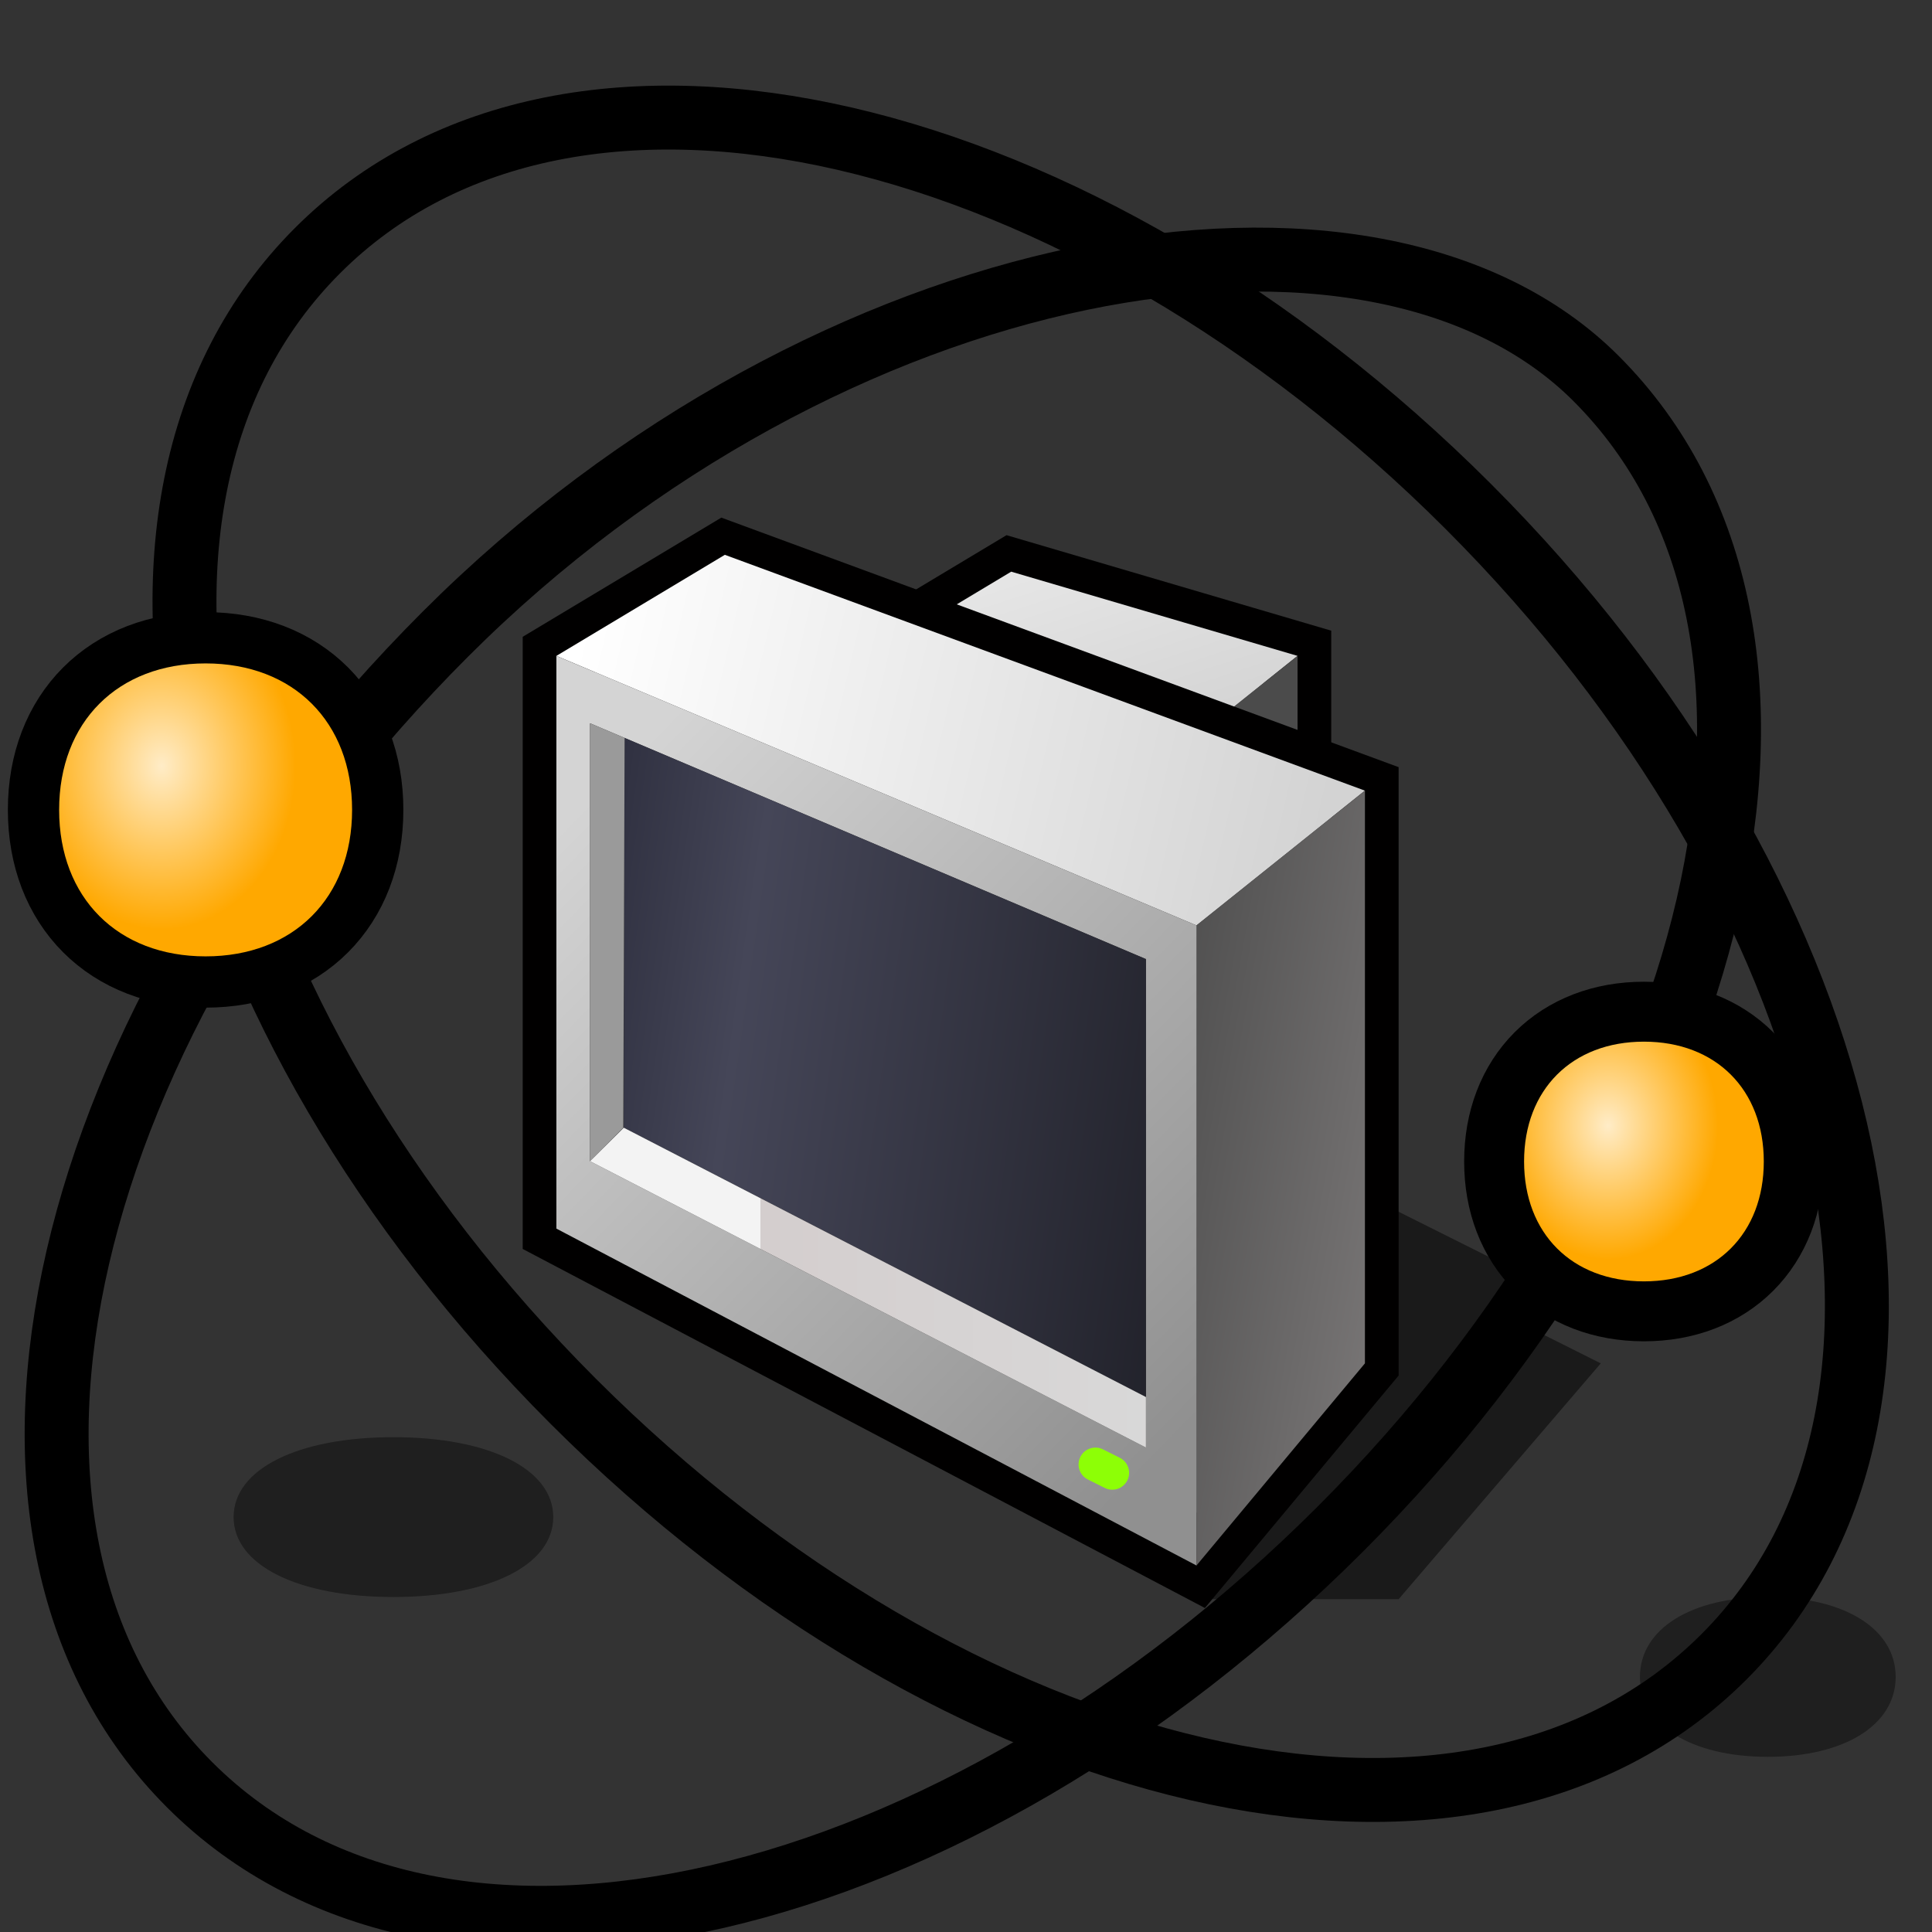 <?xml version="1.0" encoding="UTF-8" standalone="no"?>
<svg
   xmlns:dc="http://purl.org/dc/elements/1.1/"
   xmlns:cc="http://creativecommons.org/ns#"
   xmlns:rdf="http://www.w3.org/1999/02/22-rdf-syntax-ns#"
   xmlns:svg="http://www.w3.org/2000/svg"
   xmlns="http://www.w3.org/2000/svg"
   xmlns:xlink="http://www.w3.org/1999/xlink"
   xmlns:sodipodi="http://sodipodi.sourceforge.net/DTD/sodipodi-0.dtd"
   xmlns:inkscape="http://www.inkscape.org/namespaces/inkscape"
   version="1.1"
   width="64"
   height="64"
   color-interpolation="linearRGB"
   id="svg2"
   inkscape:version="0.91 r13725"
   sodipodi:docname="system-reboot.svg">
  <rect width="100%" height="100%" fill="#333333" stroke="none"/>
  <defs
     id="defs71">
    <linearGradient
       id="gradient0-5"
       gradientUnits="userSpaceOnUse"
       x1="26.27"
       y1="65.97"
       x2="17.69"
       y2="74.07">
      <stop
         offset="0"
         stop-color="#000000"
         id="stop7" />
      <stop
         offset="1"
         stop-color="#000000"
         stop-opacity="0"
         id="stop9" />
    </linearGradient>
    <linearGradient
       id="gradient1-4"
       gradientUnits="userSpaceOnUse"
       x1="26.27"
       y1="65.97"
       x2="17.69"
       y2="74.07">
      <stop
         offset="0"
         stop-color="#ffcc00"
         id="stop18" />
      <stop
         offset="1"
         stop-color="#ffcc00"
         stop-opacity="0"
         id="stop20" />
    </linearGradient>
    <linearGradient
       id="gradient2-9"
       gradientUnits="userSpaceOnUse"
       x1="26.27"
       y1="65.97"
       x2="17.69"
       y2="74.07">
      <stop
         offset="0"
         stop-color="#ff7e00"
         id="stop25" />
      <stop
         offset="1"
         stop-color="#ff7e00"
         stop-opacity="0"
         id="stop27" />
    </linearGradient>
    <linearGradient
       id="gradient3-5"
       gradientUnits="userSpaceOnUse"
       x1="26.27"
       y1="65.97"
       x2="17.69"
       y2="74.07">
      <stop
         offset="0"
         stop-color="#ca5a00"
         id="stop32" />
      <stop
         offset="1"
         stop-color="#ca5a00"
         stop-opacity="0"
         id="stop34" />
    </linearGradient>
    <linearGradient
       id="gradient4-2"
       gradientUnits="userSpaceOnUse"
       x1="41.02"
       y1="25.73"
       x2="42.82"
       y2="19.01">
      <stop
         offset="0"
         stop-color="#b2b2b2"
         id="stop39" />
      <stop
         offset="1"
         stop-color="#e5e5e5"
         id="stop41" />
    </linearGradient>
    <linearGradient
       id="gradient5-5"
       gradientUnits="userSpaceOnUse"
       x1="50.29"
       y1="15"
       x2="51.17"
       y2="11.72">
      <stop
         offset="0"
         stop-color="#b2b2b2"
         id="stop46" />
      <stop
         offset="1"
         stop-color="#e5e5e5"
         id="stop48" />
    </linearGradient>
    <linearGradient
       id="gradient6-0"
       gradientUnits="userSpaceOnUse"
       x1="42"
       y1="21.5"
       x2="60"
       y2="21.5">
      <stop
         offset="0"
         stop-color="#6f8793"
         id="stop53" />
      <stop
         offset="0.325"
         stop-color="#6a7883"
         id="stop55" />
      <stop
         offset="0.651"
         stop-color="#a4b2bd"
         id="stop57" />
      <stop
         offset="1"
         stop-color="#7c8a94"
         id="stop59-5" />
    </linearGradient>
    <linearGradient
       id="gradient7"
       gradientUnits="userSpaceOnUse"
       x1="50.65"
       y1="13.64"
       x2="51.27"
       y2="11.35">
      <stop
         offset="0"
         stop-color="#404040"
         id="stop64" />
      <stop
         offset="1"
         stop-color="#808080"
         id="stop66" />
    </linearGradient>
    <linearGradient
       id="gradient8"
       gradientUnits="userSpaceOnUse"
       x1="42.16"
       y1="23.84"
       x2="43.63"
       y2="18.37">
      <stop
         offset="0"
         stop-color="#404040"
         id="stop71" />
      <stop
         offset="1"
         stop-color="#808080"
         id="stop73" />
    </linearGradient>
    <linearGradient
       id="gradient9"
       gradientUnits="userSpaceOnUse"
       x1="46"
       y1="12.75"
       x2="56.5"
       y2="12.75">
      <stop
         offset="0"
         stop-color="#bfbfbf"
         id="stop78" />
      <stop
         offset="1"
         stop-color="#8c8c8c"
         id="stop80" />
    </linearGradient>
    <linearGradient
       id="gradient10"
       gradientUnits="userSpaceOnUse"
       x1="44"
       y1="14"
       x2="44"
       y2="9">
      <stop
         offset="0"
         stop-color="#cccccc"
         id="stop87" />
      <stop
         offset="1"
         stop-color="#ffffff"
         id="stop89" />
    </linearGradient>
    <linearGradient
       id="gradient11"
       gradientUnits="userSpaceOnUse"
       x1="39.87"
       y1="18.75"
       x2="39.87"
       y2="10.5">
      <stop
         offset="0"
         stop-color="#cccccc"
         id="stop94" />
      <stop
         offset="1"
         stop-color="#ffffff"
         id="stop96" />
    </linearGradient>
    <linearGradient
       id="gradient12"
       gradientUnits="userSpaceOnUse"
       x1="34.75"
       y1="15.79"
       x2="47"
       y2="15.79">
      <stop
         offset="0"
         stop-color="#808080"
         id="stop101" />
      <stop
         offset="1"
         stop-color="#a3a3a3"
         id="stop103" />
    </linearGradient>
    <linearGradient
       id="gradient13"
       gradientUnits="userSpaceOnUse"
       x1="29.28"
       y1="36.66"
       x2="35.14"
       y2="43.65">
      <stop
         offset="0"
         stop-color="#ff8000"
         id="stop108" />
      <stop
         offset="1"
         stop-color="#b60d04"
         id="stop110" />
    </linearGradient>
    <linearGradient
       id="gradient14"
       gradientUnits="userSpaceOnUse"
       x1="24.43"
       y1="19.14"
       x2="35.23"
       y2="23.57">
      <stop
         offset="0"
         stop-color="#ffde00"
         id="stop115" />
      <stop
         offset="1"
         stop-color="#ffa200"
         id="stop117" />
    </linearGradient>
    <linearGradient
       id="gradient15"
       gradientUnits="userSpaceOnUse"
       x1="31.25"
       y1="21.75"
       x2="40.75"
       y2="31.25">
      <stop
         offset="0"
         stop-color="#ffae00"
         id="stop122" />
      <stop
         offset="0.749"
         stop-color="#e05d00"
         id="stop124" />
      <stop
         offset="1"
         stop-color="#990000"
         id="stop126" />
    </linearGradient>
    <radialGradient
       id="gradient16"
       gradientUnits="userSpaceOnUse"
       cx="0"
       cy="0"
       r="64"
       gradientTransform="matrix(0.141,0,0,0.11,30.999,18)">
      <stop
         offset="0.353"
         stop-color="#ffca00"
         id="stop131" />
      <stop
         offset="0.71"
         stop-color="#ff8a00"
         id="stop133" />
      <stop
         offset="0.992"
         stop-color="#ca4700"
         id="stop135" />
    </radialGradient>
    <linearGradient
       id="gradient17"
       gradientUnits="userSpaceOnUse"
       x1="29.25"
       y1="23.75"
       x2="38.75"
       y2="33.25">
      <stop
         offset="0"
         stop-color="#ffc105"
         id="stop140" />
      <stop
         offset="0.757"
         stop-color="#c05405"
         id="stop142" />
      <stop
         offset="1"
         stop-color="#720303"
         id="stop144" />
    </linearGradient>
    <inkscape:perspective
       id="perspective63"
       inkscape:persp3d-origin="32 : 21.333333 : 1"
       inkscape:vp_z="64 : 32 : 1"
       inkscape:vp_y="0 : 1000 : 0"
       inkscape:vp_x="0 : 32 : 1"
       sodipodi:type="inkscape:persp3d" />
    <linearGradient
       id="gradient0-0"
       gradientUnits="userSpaceOnUse"
       x1="64.37"
       y1="118.55"
       x2="14.99"
       y2="99.6">
      <stop
         offset="0"
         stop-color="#000000"
         id="stop13-5" />
      <stop
         offset="1"
         stop-color="#000000"
         stop-opacity="0"
         id="stop15" />
    </linearGradient>
    <linearGradient
       id="gradient1-5"
       gradientUnits="userSpaceOnUse"
       x1="0.95"
       y1="-59.53"
       x2="56.82"
       y2="-45.05">
      <stop
         offset="0"
         stop-color="#000000"
         id="stop20-9" />
      <stop
         offset="1"
         stop-color="#000000"
         stop-opacity="0"
         id="stop22-6" />
    </linearGradient>
    <radialGradient
       id="gradient2-91"
       gradientUnits="userSpaceOnUse"
       cx="0"
       cy="0"
       r="64"
       gradientTransform="matrix(0.222,0,0,0.222,29,29)">
      <stop
         style="stop-color:#dcffff;stop-opacity:1;"
         offset="0.254"
         stop-color="#dc4747"
         id="stop29-8" />
      <stop
         style="stop-color:#dc4747;stop-opacity:1;"
         offset="0"
         stop-color="#ffffff"
         id="stop31-3" />
      <stop
         offset="1"
         stop-color="#a01e1e"
         id="stop33" />
      <stop
         offset="0.769"
         stop-color="#890b0b"
         id="stop35" />
    </radialGradient>
    <radialGradient
       id="gradient3-7"
       gradientUnits="userSpaceOnUse"
       cx="0"
       cy="0"
       r="64"
       gradientTransform="matrix(0.143,0,0,0.175,29,29)">
      <stop
         offset="0"
         stop-color="#ffecc7"
         id="stop42" />
      <stop
         offset="1"
         stop-color="#ffa800"
         id="stop44" />
    </radialGradient>
    <radialGradient
       id="gradient4-7"
       gradientUnits="userSpaceOnUse"
       cx="0"
       cy="0"
       r="64"
       gradientTransform="matrix(0.143,0,0,0.175,29,29)">
      <stop
         offset="0"
         stop-color="#ffecc7"
         id="stop51" />
      <stop
         offset="1"
         stop-color="#ffa800"
         id="stop53-5" />
    </radialGradient>
    <radialGradient
       r="64"
       cy="0"
       cx="0"
       gradientTransform="matrix(0.078,0,0,0.095,131.181,42.63)"
       gradientUnits="userSpaceOnUse"
       id="radialGradient2887"
       xlink:href="#gradient4-7"
       inkscape:collect="always" />
    <radialGradient
       r="64"
       cy="0"
       cx="0"
       gradientTransform="matrix(0.095,0,0,0.116,65.55,26.311)"
       gradientUnits="userSpaceOnUse"
       id="radialGradient2891"
       xlink:href="#gradient3-7"
       inkscape:collect="always" />
  </defs>
  <sodipodi:namedview
     pagecolor="#ffffff"
     bordercolor="#666666"
     borderopacity="1"
     objecttolerance="10"
     gridtolerance="10"
     guidetolerance="10"
     inkscape:pageopacity="0"
     inkscape:pageshadow="2"
     inkscape:window-width="1920"
     inkscape:window-height="1023"
     id="namedview69"
     showgrid="false"
     inkscape:zoom="4.2536892"
     inkscape:cx="118.619"
     inkscape:cy="31.362123"
     inkscape:window-x="0"
     inkscape:window-y="31"
     inkscape:window-maximized="1"
     inkscape:current-layer="svg2" />
  <g
     id="g4"
     transform="matrix(0.558,0,0,0.558,17.315,17.263)">
    <path
       style="fill:#010101;fill-opacity:0.494"
       d="M 40,64 52,64 64,50 57.99,46.99 60,45 50,40 40,64 Z"
       id="path6"
       inkscape:connector-curvature="0" />
    <path
       style="fill:none;stroke:#010000;stroke-width:4"
       d="m 24,6 5,-3 17,5 0,6"
       id="path8"
       inkscape:connector-curvature="0" />
    <linearGradient
       id="gradient0"
       gradientUnits="userSpaceOnUse"
       x1="122.91"
       y1="-32.33"
       x2="131.68"
       y2="-5.43">
      <stop
         offset="0.007"
         stop-color="#ececec"
         id="stop11" />
      <stop
         offset="1"
         stop-color="#c3c3c3"
         id="stop13" />
    </linearGradient>
    <path
       style="fill:url(#gradient0)"
       d="M 24,6 29,3 46,8 41,12 24,6 Z"
       id="path15"
       inkscape:connector-curvature="0" />
    <path
       style="fill:#4b4b4b"
       d="m 41,12 5,-4 0,6 -5,-2 z"
       id="path17"
       inkscape:connector-curvature="0" />
    <path
       style="fill:none;stroke:#010000;stroke-width:4"
       d="M 2,8 2,42 40,62 50,50 50,16 12,2 2,8 Z"
       id="path19"
       inkscape:connector-curvature="0" />
    <linearGradient
       id="gradient1"
       gradientUnits="userSpaceOnUse"
       x1="13.84"
       y1="-38.14"
       x2="58.34"
       y2="-27.7">
      <stop
         offset="0"
         stop-color="#ffffff"
         id="stop22" />
      <stop
         offset="1"
         stop-color="#d3d3d3"
         id="stop24" />
    </linearGradient>
    <path
       style="fill:url(#gradient1)"
       d="M 2,8 40,24 50,16 12,2 2,8 Z"
       id="path26"
       inkscape:connector-curvature="0" />
    <linearGradient
       id="gradient2"
       gradientUnits="userSpaceOnUse"
       x1="40.61"
       y1="-4.89"
       x2="77.77"
       y2="1.75">
      <stop
         offset="0"
         stop-color="#474747"
         id="stop29" />
      <stop
         offset="1"
         stop-color="#a5a0a0"
         id="stop31" />
    </linearGradient>
    <path
       style="fill:url(#gradient2)"
       d="M 40,24 40,62 50,50 50,16 40,24 Z"
       id="path33"
       inkscape:connector-curvature="0" />
    <linearGradient
       id="gradient3"
       gradientUnits="userSpaceOnUse"
       x1="11.3"
       y1="82.69"
       x2="-25.59"
       y2="46.62">
      <stop
         offset="0"
         stop-color="#909090"
         id="stop36" />
      <stop
         offset="1"
         stop-color="#d4d4d4"
         id="stop38" />
    </linearGradient>
    <path
       style="fill:url(#gradient3)"
       d="M 2,8 2,42 40,62 40,24 2,8 Z M 37,26 37,55 4,38 4,12 37,26 Z"
       id="path40"
       inkscape:connector-curvature="0" />
    <linearGradient
       id="gradient4"
       gradientUnits="userSpaceOnUse"
       x1="6.95"
       y1="-50.95"
       x2="76.9"
       y2="-40.97">
      <stop
         offset="0"
         stop-color="#1d1e2c"
         id="stop43" />
      <stop
         offset="0.242"
         stop-color="#454658"
         id="stop45" />
      <stop
         offset="1"
         stop-color="#010101"
         id="stop47" />
    </linearGradient>
    <path
       style="fill:url(#gradient4)"
       d="M 37,26 37,52 6,36 6.05,12.87 37,26 Z"
       id="path49"
       inkscape:connector-curvature="0" />
    <linearGradient
       id="gradient5"
       gradientUnits="userSpaceOnUse"
       x1="63.81"
       y1="3.47"
       x2="73.7"
       y2="31.53">
      <stop
         offset="1"
         stop-color="#9a9a9a"
         id="stop52" />
      <stop
         offset="0"
         stop-color="#242222"
         id="stop54" />
    </linearGradient>
    <path
       style="fill:url(#gradient5)"
       d="M 5.97,36.01 4,38 4,12 6.05,12.87 5.97,36.01 Z"
       id="path56"
       inkscape:connector-curvature="0" />
    <linearGradient
       id="gradient6"
       gradientUnits="userSpaceOnUse"
       x1="0.69"
       y1="-5.52"
       x2="39.3"
       y2="-5.52">
      <stop
         offset="0.348"
         stop-color="#f3f3f3"
         id="stop59" />
      <stop
         offset="0"
         stop-color="#d4cece"
         id="stop61" />
      <stop
         offset="1"
         stop-color="#d9d9d9"
         id="stop63" />
    </linearGradient>
    <path
       style="fill:url(#gradient6)"
       d="M 37,52 37,55 4,38 6,36.01 37,52 Z"
       id="path65"
       inkscape:connector-curvature="0" />
    <path
       style="fill:none;stroke:#8dff06;stroke-width:2;stroke-linecap:round"
       d="m 34,56 1,0.5"
       id="path67"
       inkscape:connector-curvature="0" />
  </g>
  <g
     id="g7639"
     transform="matrix(0.73,0,0,0.73,-42.496,6.166)">
    <path
       style="color-interpolation:linearRGB;fill:#010101;fill-opacity:0.4"
       d="m 76.067,56.771 c -4.351,0 -7.252,1.45 -7.252,3.626 0,2.176 2.901,3.626 7.252,3.626 4.351,0 7.252,-1.45 7.252,-3.626 0,-2.176 -2.901,-3.626 -7.252,-3.626 z"
       id="path8-4"
       inkscape:connector-curvature="0" />
    <path
       style="color-interpolation:linearRGB;fill:#010101;fill-opacity:0.4"
       d="m 138.434,64.023 c -3.481,0 -5.802,1.45 -5.802,3.626 0,2.176 2.321,3.626 5.802,3.626 3.481,0 5.802,-1.45 5.802,-3.626 0,-2.176 -2.321,-3.626 -5.802,-3.626 z"
       id="path10"
       inkscape:connector-curvature="0" />
    <path
       style="color-interpolation:linearRGB;fill:none;stroke:#000000;stroke-width:2.901;stroke-opacity:1"
       d="M 84.225,55.14 C 101.63,72.545 124.836,78.346 136.439,66.743 148.042,55.14 142.241,31.933 124.836,14.529 107.431,-2.876 84.225,-8.678 72.622,2.926 61.019,14.529 66.82,37.735 84.225,55.14 Z"
       id="path17-6"
       inkscape:connector-curvature="0" />
    <path
       style="color-interpolation:linearRGB;fill:none;stroke:#000000;stroke-width:2.901;stroke-opacity:1"
       d="M 66.82,72.545 C 78.424,84.148 101.63,78.346 119.035,60.941 136.439,43.537 142.241,20.33 130.638,8.727 120.485,-1.426 95.828,2.926 78.424,20.33 61.019,37.735 55.217,60.941 66.82,72.545 Z"
       id="path24"
       inkscape:connector-curvature="0" />
    <path
       style="color-interpolation:linearRGB;fill:none;stroke:#000000;stroke-width:4.653"
       d="m 67.544,21.658 c -3.988,0 -6.647,2.659 -6.647,6.647 0,3.988 2.659,6.647 6.647,6.647 3.988,0 6.647,-2.659 6.647,-6.647 0,-3.988 -2.659,-6.647 -6.647,-6.647 z"
       id="path39"
       inkscape:connector-curvature="0" />
    <path
       style="color-interpolation:linearRGB;fill:url(#radialGradient2891)"
       d="m 67.544,21.658 c -3.988,0 -6.647,2.659 -6.647,6.647 0,3.988 2.659,6.647 6.647,6.647 3.988,0 6.647,-2.659 6.647,-6.647 0,-3.988 -2.659,-6.647 -6.647,-6.647 z"
       id="path46"
       inkscape:connector-curvature="0" />
    <path
       style="color-interpolation:linearRGB;fill:none;stroke:#000000;stroke-width:5.439"
       d="m 132.813,38.822 c -3.263,0 -5.439,2.176 -5.439,5.439 0,3.263 2.176,5.439 5.439,5.439 3.263,0 5.439,-2.176 5.439,-5.439 0,-3.263 -2.176,-5.439 -5.439,-5.439 z"
       id="path48"
       inkscape:connector-curvature="0" />
    <path
       style="color-interpolation:linearRGB;fill:url(#radialGradient2887)"
       d="m 132.813,38.822 c -3.263,0 -5.439,2.176 -5.439,5.439 0,3.263 2.176,5.439 5.439,5.439 3.263,0 5.439,-2.176 5.439,-5.439 0,-3.263 -2.176,-5.439 -5.439,-5.439 z"
       id="path55"
       inkscape:connector-curvature="0" />
  </g>
</svg>
